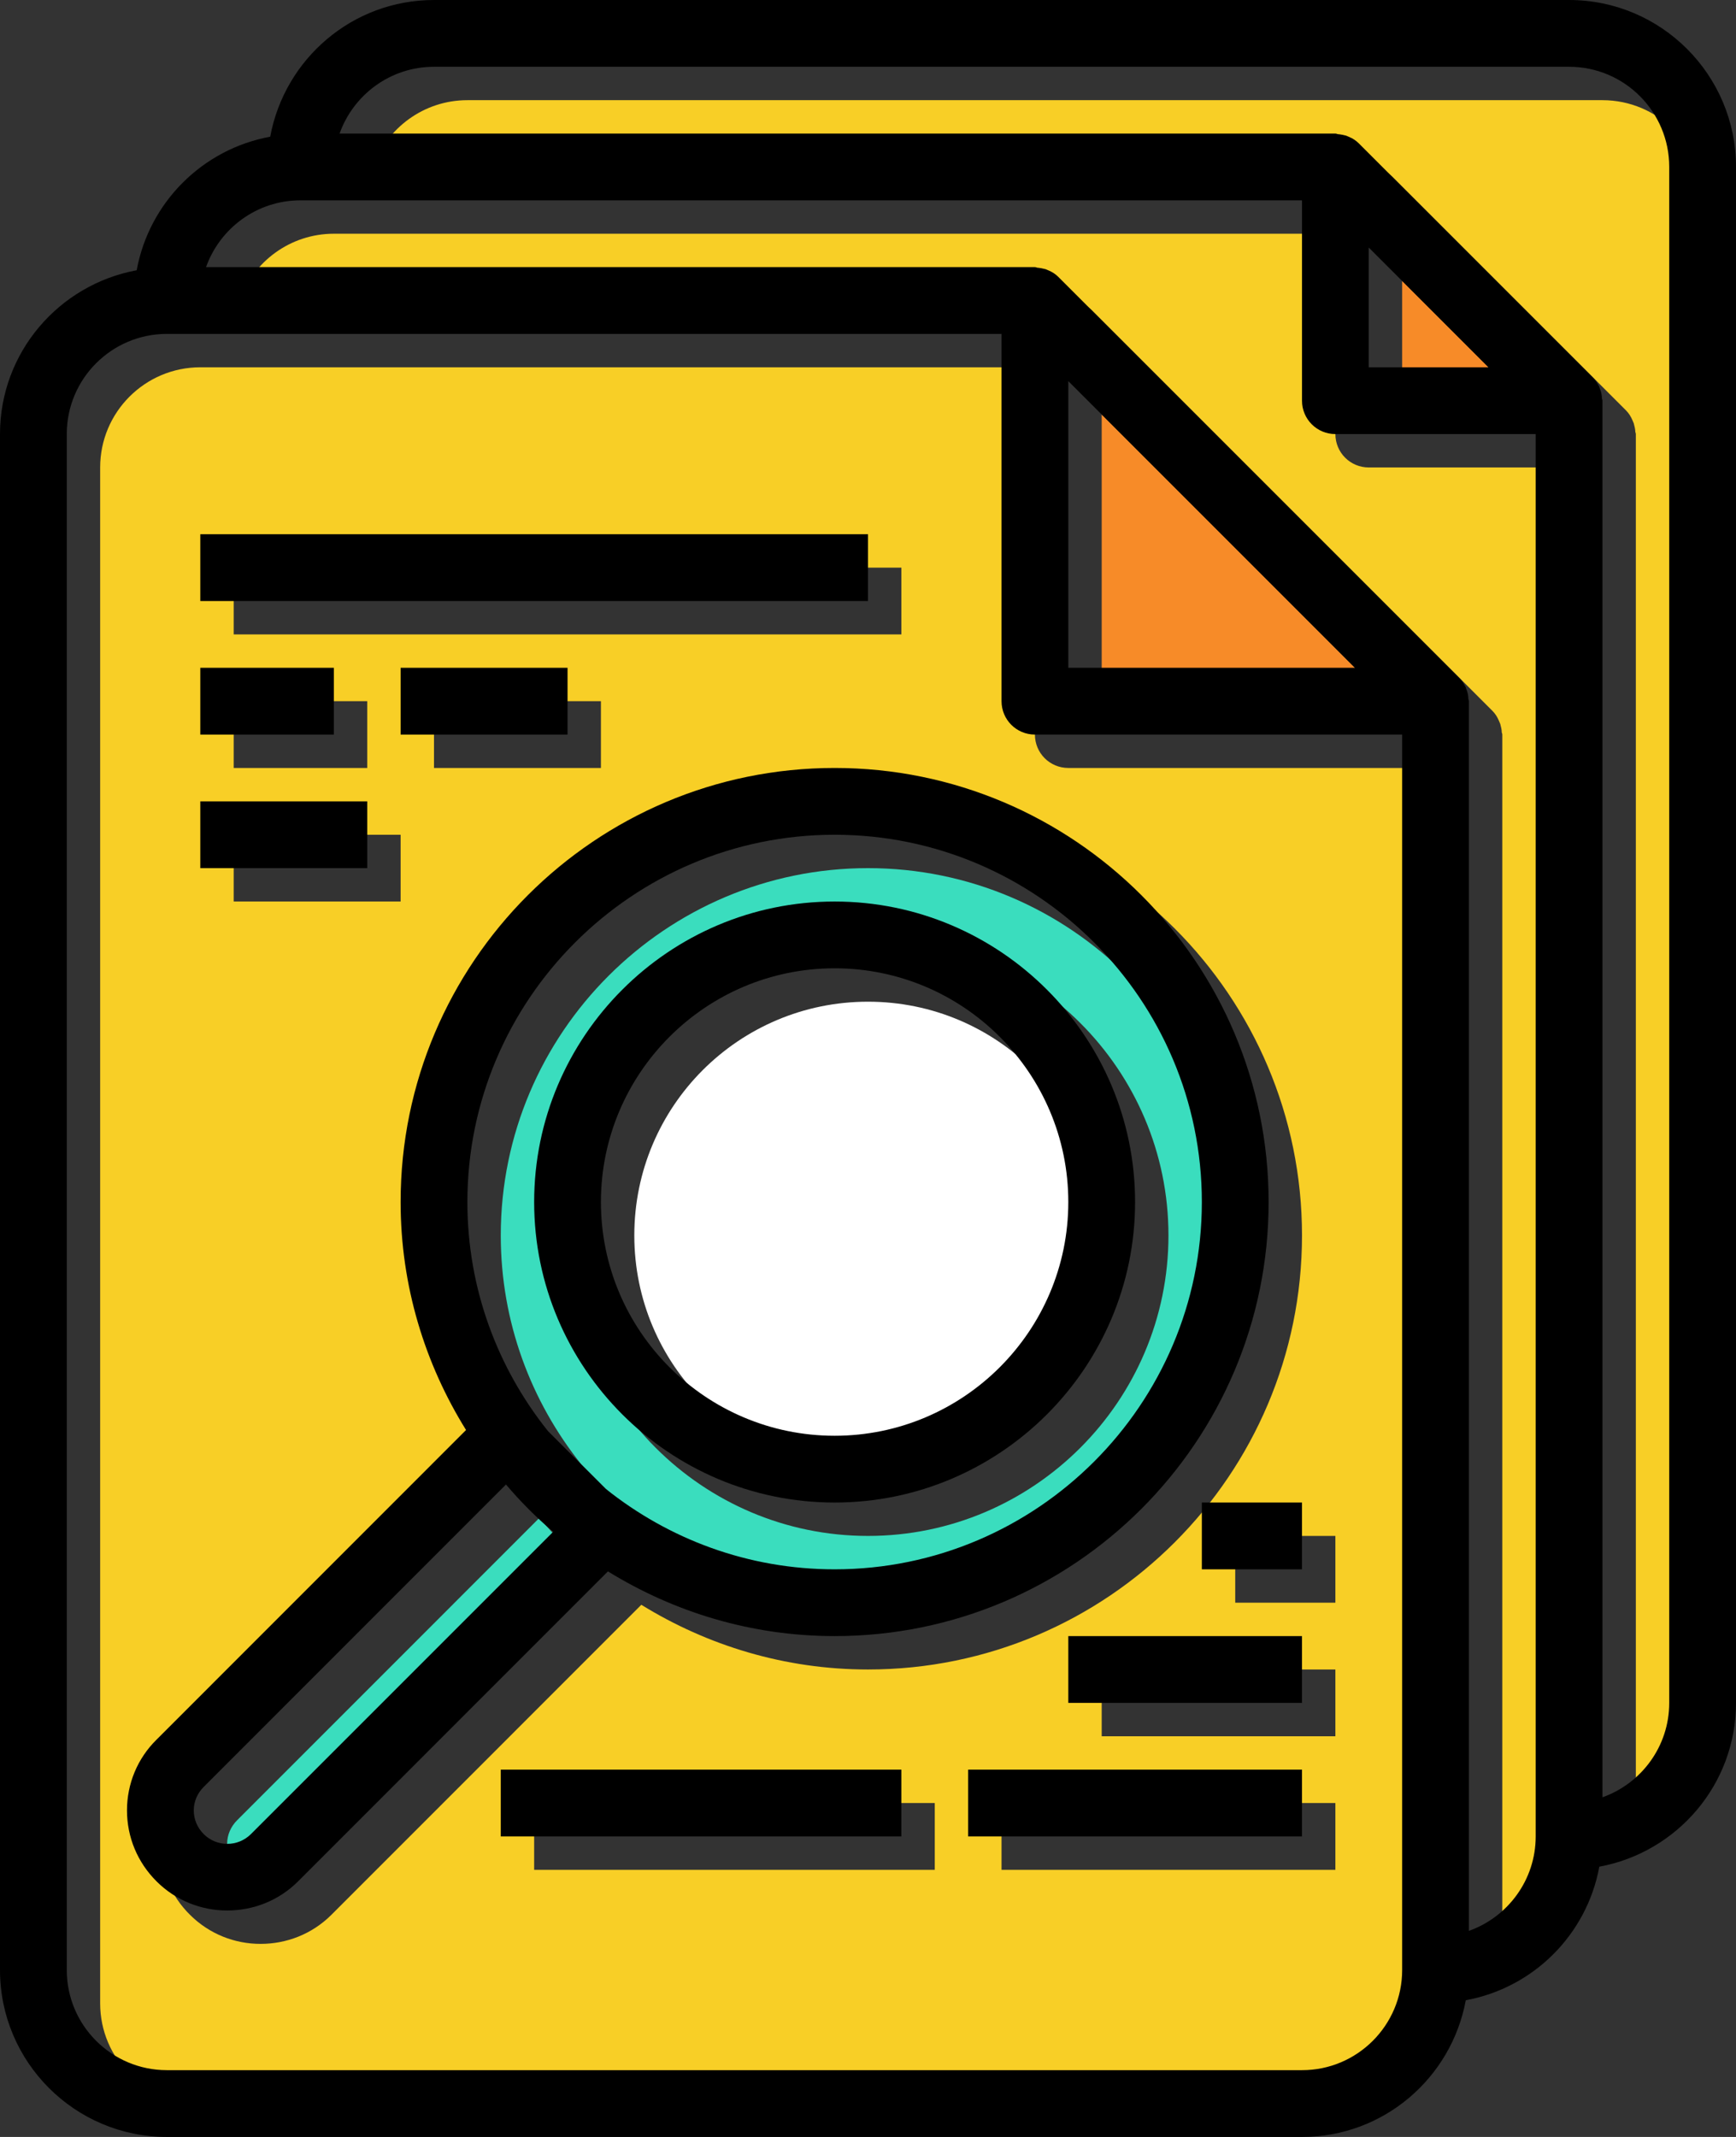 <?xml version="1.0" encoding="UTF-8"?>
<svg xmlns="http://www.w3.org/2000/svg" xmlns:xlink="http://www.w3.org/1999/xlink" width="26px" height="32px" viewBox="0 0 26 32" version="1.1">
<rect x="0" y="0" width="26" height="32" fill="#333333" stroke="none"/>
<g id="surface1">
<path style=" stroke:none;fill-rule:nonzero;fill:rgb(22.745%,86.667%,74.51%);fill-opacity:1;" d="M 7.5 18.5 C 7.5 19.797 7.953 20.988 8.707 21.93 L 9.57 22.793 C 10.512 23.547 11.703 24 13 24 C 16.031 24 18.5 21.531 18.5 18.5 C 18.5 15.469 16.031 13 13 13 C 9.969 13 7.5 15.469 7.5 18.5 Z M 17.5 18.5 C 17.5 20.98 15.48 23 13 23 C 10.52 23 8.5 20.98 8.5 18.5 C 8.5 16.02 10.52 14 13 14 C 15.48 14 17.5 16.02 17.5 18.5 Z M 17.5 18.5 "/>
<path style=" stroke:none;fill-rule:nonzero;fill:rgb(96.863%,54.51%,15.686%);fill-opacity:1;" d="M 16.5 10.5 L 20.793 10.5 L 16.5 6.207 Z M 16.5 10.5 "/>
<path style=" stroke:none;fill-rule:nonzero;fill:rgb(97.255%,81.176%,14.902%);fill-opacity:1;" d="M 15.5 11 L 15.5 5.5 L 3 5.5 C 2.172 5.5 1.5 6.172 1.5 7 L 1.5 30 C 1.5 30.828 2.172 31.5 3 31.5 L 20 31.5 C 20.828 31.5 21.5 30.828 21.5 30 L 21.5 11.5 L 16 11.5 C 15.723 11.5 15.5 11.277 15.5 11 Z M 3.5 8.5 L 13.5 8.5 L 13.5 9.5 L 3.5 9.5 Z M 9 10.5 L 9 11.5 L 6.5 11.5 L 6.5 10.5 Z M 3.5 10.5 L 5.5 10.5 L 5.5 11.5 L 3.5 11.5 Z M 3.5 12.5 L 6 12.5 L 6 13.5 L 3.5 13.5 Z M 14 28 L 8 28 L 8 27 L 14 27 Z M 20 28 L 15 28 L 15 27 L 20 27 Z M 20 26 L 16.5 26 L 16.5 25 L 20 25 Z M 20 24 L 18.5 24 L 18.5 23 L 20 23 Z M 19.5 18.5 C 19.5 22.086 16.586 25 13 25 C 11.754 25 10.594 24.641 9.605 24.031 L 4.965 28.672 C 4.672 28.965 4.289 29.109 3.902 29.109 C 3.52 29.109 3.137 28.965 2.844 28.672 C 2.559 28.391 2.402 28.012 2.402 27.609 C 2.402 27.211 2.559 26.832 2.844 26.551 L 7.48 21.914 C 6.863 20.922 6.5 19.754 6.5 18.5 C 6.5 14.914 9.414 12 13 12 C 16.586 12 19.5 14.914 19.5 18.5 Z M 19.5 18.5 "/>
<path style=" stroke:none;fill-rule:nonzero;fill:rgb(97.255%,81.176%,14.902%);fill-opacity:1;" d="M 20 6.5 L 20 3.5 L 5 3.5 C 4.348 3.5 3.793 3.918 3.586 4.5 L 16 4.5 C 16.012 4.5 16.023 4.504 16.031 4.508 C 16.074 4.508 16.117 4.516 16.16 4.531 C 16.176 4.535 16.191 4.543 16.207 4.547 C 16.262 4.574 16.309 4.602 16.352 4.645 L 22.352 10.645 C 22.395 10.688 22.426 10.738 22.449 10.793 C 22.457 10.809 22.461 10.824 22.469 10.84 C 22.48 10.883 22.492 10.926 22.492 10.969 C 22.496 10.98 22.5 10.988 22.5 11 L 22.5 29.414 C 23.082 29.207 23.5 28.652 23.5 28 L 23.5 7 L 20.5 7 C 20.223 7 20 6.777 20 6.5 Z M 20 6.5 "/>
<path style=" stroke:none;fill-rule:nonzero;fill:rgb(96.863%,54.51%,15.686%);fill-opacity:1;" d="M 21 6 L 22.793 6 L 21 4.207 Z M 21 6 "/>
<path style=" stroke:none;fill-rule:nonzero;fill:rgb(97.255%,81.176%,14.902%);fill-opacity:1;" d="M 7 1.5 C 6.348 1.5 5.793 1.918 5.586 2.5 L 20.5 2.5 C 20.512 2.5 20.523 2.504 20.531 2.508 C 20.574 2.508 20.617 2.516 20.66 2.531 C 20.676 2.535 20.691 2.543 20.707 2.547 C 20.762 2.574 20.809 2.602 20.852 2.645 L 24.352 6.145 C 24.395 6.188 24.426 6.238 24.449 6.293 C 24.457 6.309 24.461 6.324 24.469 6.34 C 24.48 6.383 24.492 6.426 24.492 6.469 C 24.496 6.48 24.5 6.488 24.5 6.5 L 24.5 27.414 C 25.082 27.207 25.5 26.652 25.5 26 L 25.5 3 C 25.5 2.172 24.828 1.5 24 1.5 Z M 7 1.5 "/>
<path style=" stroke:none;fill-rule:nonzero;fill:rgb(100%,100%,100%);fill-opacity:1;" d="M 16.5 18.5 C 16.5 20.434 14.934 22 13 22 C 11.066 22 9.5 20.434 9.5 18.5 C 9.5 16.566 11.066 15 13 15 C 14.934 15 16.5 16.566 16.5 18.5 Z M 16.5 18.5 "/>
<path style=" stroke:none;fill-rule:nonzero;fill:rgb(22.745%,86.667%,74.51%);fill-opacity:1;" d="M 8.078 22.73 L 3.551 27.258 C 3.457 27.352 3.402 27.477 3.402 27.609 C 3.402 27.746 3.457 27.871 3.551 27.965 C 3.746 28.16 4.062 28.16 4.258 27.965 L 8.785 23.438 C 8.531 23.223 8.293 22.984 8.078 22.73 Z M 8.078 22.73 "/>
<path style=" stroke:none;fill-rule:nonzero;fill:rgb(0%,0%,0%);fill-opacity:1;" d="M 23.5 0 L 6.5 0 C 5.277 0 4.262 0.883 4.047 2.047 C 3.031 2.234 2.234 3.031 2.047 4.047 C 0.883 4.262 0 5.277 0 6.5 L 0 29.5 C 0 30.879 1.121 32 2.5 32 L 19.5 32 C 20.723 32 21.738 31.117 21.953 29.953 C 22.969 29.766 23.766 28.969 23.953 27.953 C 25.117 27.738 26 26.723 26 25.5 L 26 2.5 C 26 1.121 24.879 0 23.5 0 Z M 19.5 31 L 2.5 31 C 1.672 31 1 30.328 1 29.5 L 1 6.5 C 1 5.672 1.672 5 2.5 5 L 15 5 L 15 10.5 C 15 10.777 15.223 11 15.5 11 L 21 11 L 21 29.5 C 21 30.328 20.328 31 19.5 31 Z M 16 5.707 L 20.293 10 L 16 10 Z M 22 28.914 L 22 10.5 C 22 10.488 21.996 10.48 21.992 10.469 C 21.992 10.426 21.984 10.383 21.969 10.34 C 21.961 10.324 21.957 10.309 21.953 10.293 C 21.926 10.242 21.898 10.191 21.852 10.148 L 15.852 4.148 C 15.809 4.105 15.762 4.074 15.707 4.051 C 15.691 4.043 15.676 4.039 15.66 4.031 C 15.617 4.02 15.578 4.012 15.531 4.008 C 15.523 4.004 15.512 4 15.5 4 L 3.086 4 C 3.293 3.418 3.848 3 4.5 3 L 19.5 3 L 19.5 6 C 19.5 6.277 19.723 6.5 20 6.5 L 23 6.5 L 23 27.5 C 23 28.152 22.582 28.707 22 28.914 Z M 20.5 3.707 L 22.293 5.5 L 20.5 5.5 Z M 25 25.5 C 25 26.152 24.582 26.707 24 26.914 L 24 6 C 24 5.988 23.996 5.98 23.992 5.969 C 23.992 5.926 23.984 5.883 23.969 5.84 C 23.961 5.824 23.957 5.809 23.953 5.793 C 23.926 5.742 23.898 5.691 23.852 5.648 L 20.352 2.148 C 20.309 2.105 20.262 2.074 20.207 2.051 C 20.191 2.043 20.176 2.039 20.16 2.031 C 20.117 2.02 20.078 2.012 20.031 2.008 C 20.023 2.004 20.012 2 20 2 L 5.086 2 C 5.293 1.418 5.848 1 6.5 1 L 23.5 1 C 24.328 1 25 1.672 25 2.5 Z M 25 25.5 "/>
<path style=" stroke:none;fill-rule:nonzero;fill:rgb(0%,0%,0%);fill-opacity:1;" d="M 3 8 L 13 8 L 13 9 L 3 9 Z M 3 8 "/>
<path style=" stroke:none;fill-rule:nonzero;fill:rgb(0%,0%,0%);fill-opacity:1;" d="M 12.5 24.5 C 16.086 24.5 19 21.586 19 18 C 19 14.414 16.086 11.5 12.5 11.5 C 8.914 11.5 6 14.414 6 18 C 6 19.254 6.363 20.422 6.98 21.414 L 2.344 26.051 C 2.059 26.332 1.902 26.711 1.902 27.109 C 1.902 27.512 2.059 27.887 2.344 28.172 C 2.637 28.465 3.02 28.609 3.402 28.609 C 3.789 28.609 4.172 28.465 4.465 28.172 L 9.105 23.531 C 10.094 24.141 11.254 24.5 12.5 24.5 Z M 12.5 12.5 C 15.531 12.5 18 14.969 18 18 C 18 21.031 15.531 23.5 12.5 23.5 C 11.203 23.5 10.012 23.047 9.07 22.293 L 8.207 21.43 C 7.453 20.488 7 19.297 7 18 C 7 14.969 9.469 12.5 12.5 12.5 Z M 3.758 27.465 C 3.562 27.66 3.246 27.66 3.051 27.465 C 2.957 27.371 2.902 27.246 2.902 27.109 C 2.902 26.977 2.957 26.852 3.051 26.758 L 7.578 22.23 C 7.793 22.484 8.031 22.723 8.285 22.938 Z M 3.758 27.465 "/>
<path style=" stroke:none;fill-rule:nonzero;fill:rgb(0%,0%,0%);fill-opacity:1;" d="M 12.5 22.5 C 14.98 22.5 17 20.48 17 18 C 17 15.52 14.98 13.5 12.5 13.5 C 10.02 13.5 8 15.52 8 18 C 8 20.48 10.02 22.5 12.5 22.5 Z M 12.5 14.5 C 14.43 14.5 16 16.07 16 18 C 16 19.93 14.43 21.5 12.5 21.5 C 10.57 21.5 9 19.93 9 18 C 9 16.07 10.57 14.5 12.5 14.5 Z M 12.5 14.5 "/>
<path style=" stroke:none;fill-rule:nonzero;fill:rgb(0%,0%,0%);fill-opacity:1;" d="M 3 10 L 5 10 L 5 11 L 3 11 Z M 3 10 "/>
<path style=" stroke:none;fill-rule:nonzero;fill:rgb(0%,0%,0%);fill-opacity:1;" d="M 6 10 L 8.5 10 L 8.5 11 L 6 11 Z M 6 10 "/>
<path style=" stroke:none;fill-rule:nonzero;fill:rgb(0%,0%,0%);fill-opacity:1;" d="M 16 24.5 L 19.5 24.5 L 19.5 25.5 L 16 25.5 Z M 16 24.5 "/>
<path style=" stroke:none;fill-rule:nonzero;fill:rgb(0%,0%,0%);fill-opacity:1;" d="M 18 22.5 L 19.5 22.5 L 19.5 23.5 L 18 23.5 Z M 18 22.5 "/>
<path style=" stroke:none;fill-rule:nonzero;fill:rgb(0%,0%,0%);fill-opacity:1;" d="M 7.5 26.5 L 13.5 26.5 L 13.5 27.5 L 7.5 27.5 Z M 7.5 26.5 "/>
<path style=" stroke:none;fill-rule:nonzero;fill:rgb(0%,0%,0%);fill-opacity:1;" d="M 14.5 26.5 L 19.5 26.5 L 19.5 27.5 L 14.5 27.5 Z M 14.5 26.5 "/>
<path style=" stroke:none;fill-rule:nonzero;fill:rgb(0%,0%,0%);fill-opacity:1;" d="M 3 12 L 5.5 12 L 5.5 13 L 3 13 Z M 3 12 "/>
</g>
</svg>
